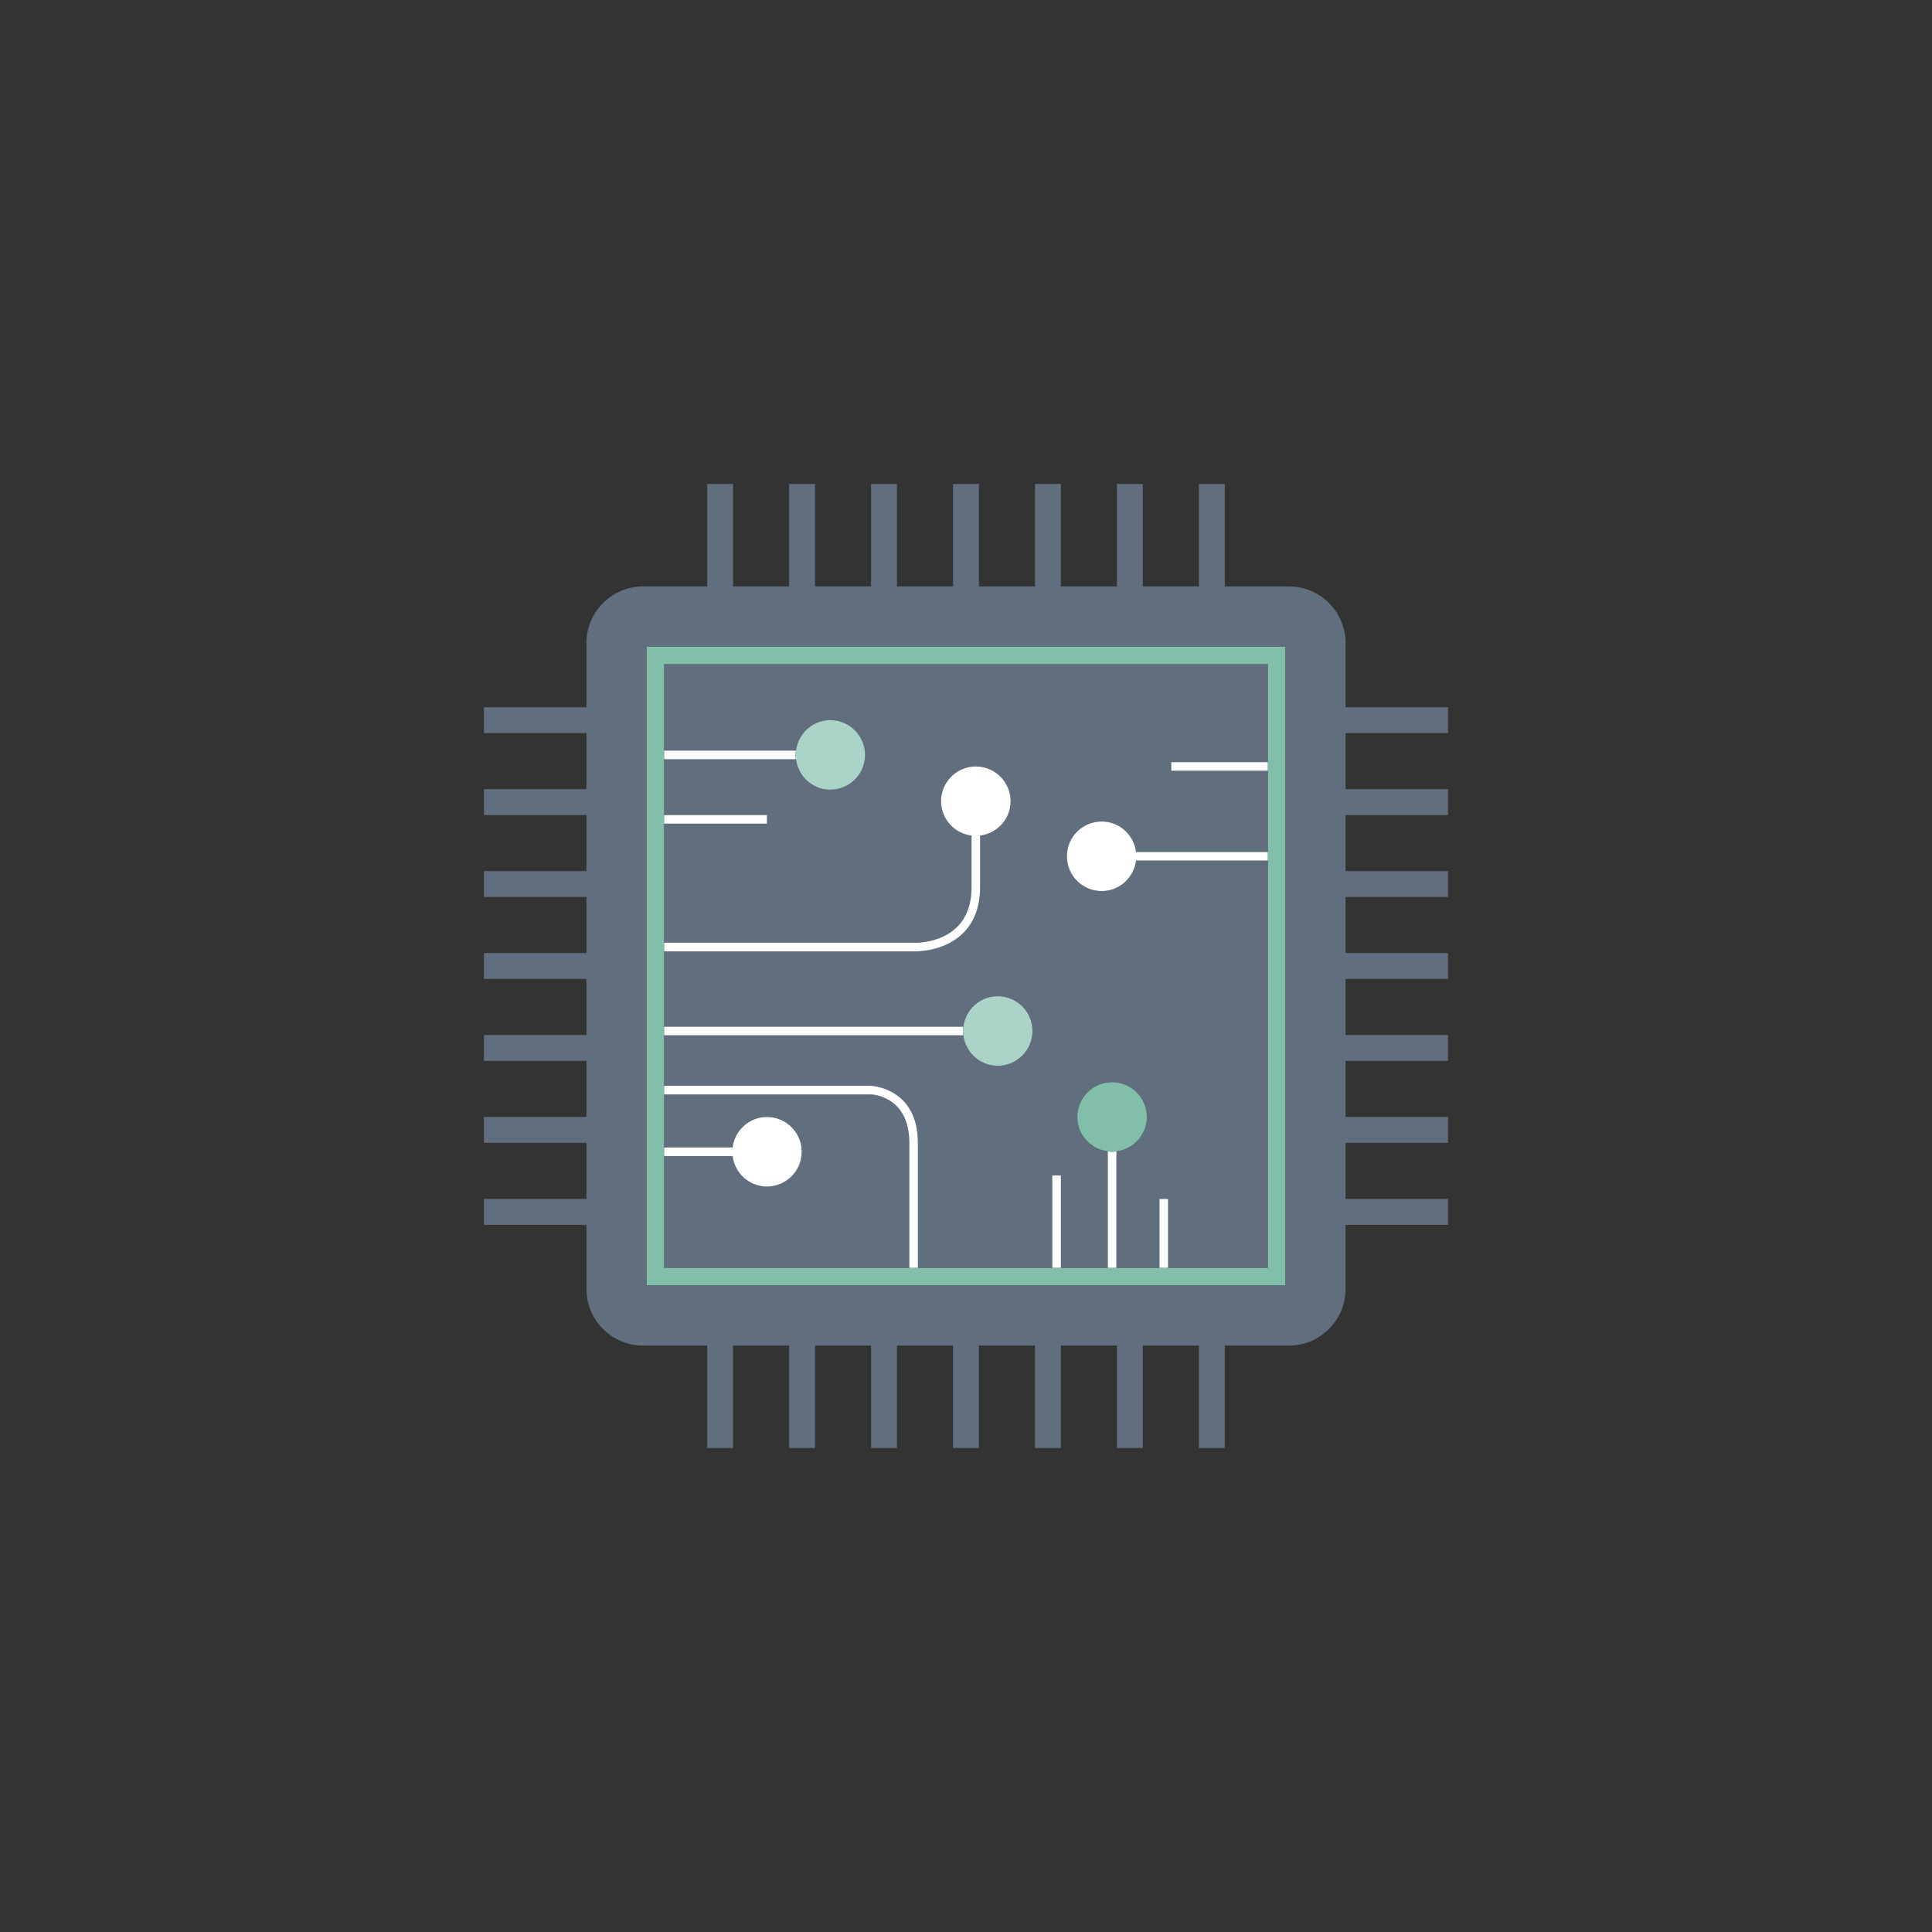<?xml version="1.0" encoding="utf-8"?>
<!-- Generator: Adobe Illustrator 27.5.0, SVG Export Plug-In . SVG Version: 6.00 Build 0)  -->
<svg version="1.1" xmlns="http://www.w3.org/2000/svg" xmlns:xlink="http://www.w3.org/1999/xlink" x="0px" y="0px"
	 viewBox="0 0 1122 1122" style="enable-background:new 0 0 1122 1122;" xml:space="preserve">
<rect x="0" y="0" width="1122" height="1122" fill="#333333" stroke="none"/>
<g id="Object">
	<g>
		<path style="fill:#616E7D;" d="M736.34,442.606v-56.953H385.641v50.26h76.619c1.247-9.962,9.647-17.703,19.936-17.703
			c11.16,0,20.202,9.048,20.202,20.202c0,11.157-9.042,20.204-20.202,20.204c-10.288,0-18.689-7.731-19.936-17.693h-76.619v32.406
			h59.771v5.005h-59.771v69.148h146.17c0.206,0.039,14.465,0.196,23.888-9.029c5.646-5.532,8.515-13.384,8.515-23.361v-29.825
			c-9.962-1.249-17.708-9.656-17.708-19.947c0-11.163,9.054-20.202,20.208-20.202c11.154,0,20.202,9.039,20.202,20.202
			c0,10.291-7.74,18.698-17.703,19.947v29.825c0,11.393-3.383,20.472-10.034,26.971c-10.265,10.001-24.704,10.431-27.101,10.431
			h-0.314H385.641v43.738h173.815c1.259-9.961,9.659-17.696,19.953-17.696c11.154,0,20.208,9.048,20.208,20.205
			c0,11.157-9.054,20.204-20.208,20.204c-10.294,0-18.706-7.74-19.953-17.702H385.641v29.331h120.236
			c0.363,0.015,27.192,1.274,27.192,33.138v72.643h78.017v-53.697h5.017v53.697h27.24v-67.735
			c-9.961-1.241-17.702-9.644-17.702-19.942c0-11.16,9.048-20.208,20.202-20.208c11.154,0,20.201,9.047,20.201,20.208
			c0,10.294-7.722,18.692-17.684,19.942v67.735h24.989V696.27h5.005v40.086h57.984V499.789H659.74
			c-1.247,9.958-9.647,17.693-19.954,17.693c-11.154,0-20.201-9.039-20.201-20.196c0-11.163,9.047-20.202,20.201-20.202
			c10.307,0,18.707,7.729,19.954,17.693h76.601v-47.161h-56.145v-5.011H736.34z"/>
		<path style="fill:#616E7D;" d="M445.412,689.076c-10.313,0-18.713-7.728-19.96-17.693h-39.811v64.972h142.423v-72.643
			c0-27.08-21.352-28.103-22.266-28.127H385.641v30.787h39.811c1.246-9.961,9.647-17.693,19.96-17.693
			c11.154,0,20.183,9.039,20.183,20.196C465.595,680.038,456.566,689.076,445.412,689.076z"/>
		<path style="fill:#616E7D;" d="M840.932,425.73v-15.027h-59.498v-37.205c0-18.193-14.743-32.942-32.936-32.942h-37.208v-59.497
			h-15.033v59.497h-32.572v-59.497h-15.022v59.497h-32.56v-59.497h-15.027v59.497h-32.572v-59.497h-15.027v59.497h-32.572v-59.497
			h-15.027v59.497h-32.554v-59.497h-15.027v59.497h-32.572v-59.497h-15.027v59.497h-37.196c-18.193,0-32.936,14.749-32.936,32.942
			v37.205h-59.498v15.027h59.498v32.563h-59.498v15.036h59.498v32.557h-59.498v15.033h59.498v32.566h-59.498v15.027h59.498v32.572
			h-59.498v15.027h59.498v32.566h-59.498v15.033h59.498v32.557h-59.498v15.036h59.498v37.205c0,18.189,14.743,32.932,32.936,32.932
			h37.196v59.498h15.027v-59.498h32.572v59.498h15.027v-59.498h32.554v59.498h15.027v-59.498h32.572v59.498h15.027v-59.498h32.572
			v59.498h15.027v-59.498h32.56v59.498h15.022v-59.498h32.572v59.498h15.033v-59.498h37.208c18.193,0,32.936-14.743,32.936-32.932
			v-37.205h59.498V696.27h-59.498v-32.557h59.498v-15.033h-59.498v-32.566h59.498v-15.027h-59.498v-32.572h59.498v-15.027h-59.498
			V520.92h59.498v-15.033h-59.498V473.33h59.498v-15.036h-59.498V425.73H840.932z M746.362,746.372H375.619V375.628h370.743V746.372
			z"/>
		<path style="fill:#FFFFFF;" d="M639.785,477.085c-11.154,0-20.201,9.039-20.201,20.202c0,11.157,9.047,20.196,20.201,20.196
			c10.307,0,18.707-7.735,19.954-17.693h76.601v-5.011H659.74C658.493,484.814,650.092,477.085,639.785,477.085z"/>
		<path style="fill:#FFFFFF;" d="M425.452,666.372h-39.811v5.011h39.811c1.246,9.965,9.647,17.693,19.96,17.693
			c11.154,0,20.183-9.038,20.183-20.201c0-11.157-9.029-20.196-20.183-20.196C435.099,648.679,426.698,656.411,425.452,666.372z"/>
		<path style="fill:#FFFFFF;" d="M555.698,538.453c-9.423,9.226-23.682,9.068-23.888,9.029h-146.17v5.011h146.121h0.314
			c2.397,0,16.837-0.43,27.101-10.431c6.651-6.5,10.034-15.578,10.034-26.971v-29.825c9.962-1.249,17.703-9.656,17.703-19.947
			c0-11.163-9.048-20.202-20.202-20.202c-11.154,0-20.208,9.039-20.208,20.202c0,10.291,7.747,18.698,17.708,19.947v29.825
			C564.214,525.069,561.345,532.922,555.698,538.453z"/>
		<path style="fill:#FFFFFF;" d="M385.641,596.232v5.011h173.815c-0.097-0.829-0.254-1.646-0.254-2.502
			c0-0.857,0.157-1.673,0.254-2.509H385.641z"/>
		<path style="fill:#FFFFFF;" d="M533.07,736.356v-72.643c0-31.864-26.829-33.123-27.192-33.138H385.641v5.011h120.158
			c0.914,0.024,22.266,1.047,22.266,28.127v72.643H533.07z"/>
		<path style="fill:#FFFFFF;" d="M643.344,736.356h5.017v-67.735c-0.835,0.103-1.652,0.254-2.517,0.254
			c-0.848,0-1.671-0.151-2.5-0.254V736.356z"/>
		<rect x="611.087" y="682.658" style="fill:#FFFFFF;" width="5.017" height="53.697"/>
		<rect x="673.35" y="696.27" style="fill:#FFFFFF;" width="5.005" height="40.086"/>
		<rect x="680.195" y="442.606" style="fill:#FFFFFF;" width="56.145" height="5.011"/>
		<path style="fill:#FFFFFF;" d="M385.641,435.913v5.011h76.619c-0.109-0.835-0.254-1.652-0.254-2.512
			c0-0.857,0.145-1.67,0.254-2.499H385.641z"/>
		<rect x="385.641" y="473.33" style="fill:#FFFFFF;" width="59.771" height="5.005"/>
		<path style="fill:#82BFAB;" d="M746.362,746.372V375.628H375.619v370.743H746.362z M385.641,671.384v-5.011v-30.787v-5.011
			v-29.331v-5.011v-43.738v-5.011v-69.148v-5.005v-32.406v-5.011v-50.26H736.34v56.953v5.011v47.161v5.011v236.566h-57.984h-5.005
			h-24.989h-5.017h-27.24h-5.017H533.07h-5.005H385.641V671.384z"/>
		<path style="fill:#AAD4C8;" d="M462.26,435.913c-0.109,0.829-0.254,1.643-0.254,2.499c0,0.86,0.145,1.676,0.254,2.512
			c1.247,9.961,9.647,17.693,19.936,17.693c11.16,0,20.202-9.047,20.202-20.204c0-11.154-9.042-20.202-20.202-20.202
			C471.908,418.211,463.507,425.951,462.26,435.913z"/>
		<path style="fill:#AAD4C8;" d="M559.457,596.232c-0.097,0.835-0.254,1.652-0.254,2.509c0,0.856,0.157,1.673,0.254,2.502
			c1.247,9.962,9.659,17.702,19.953,17.702c11.154,0,20.208-9.047,20.208-20.204c0-11.157-9.054-20.205-20.208-20.205
			C569.116,578.536,560.715,586.271,559.457,596.232z"/>
		<path style="fill:#82BFAB;" d="M625.642,648.679c0,10.297,7.74,18.701,17.702,19.942c0.829,0.103,1.652,0.254,2.5,0.254
			c0.865,0,1.682-0.151,2.517-0.254c9.961-1.25,17.684-9.647,17.684-19.942c0-11.16-9.047-20.208-20.201-20.208
			C634.69,628.472,625.642,637.519,625.642,648.679z"/>
	</g>
</g>
</svg>
